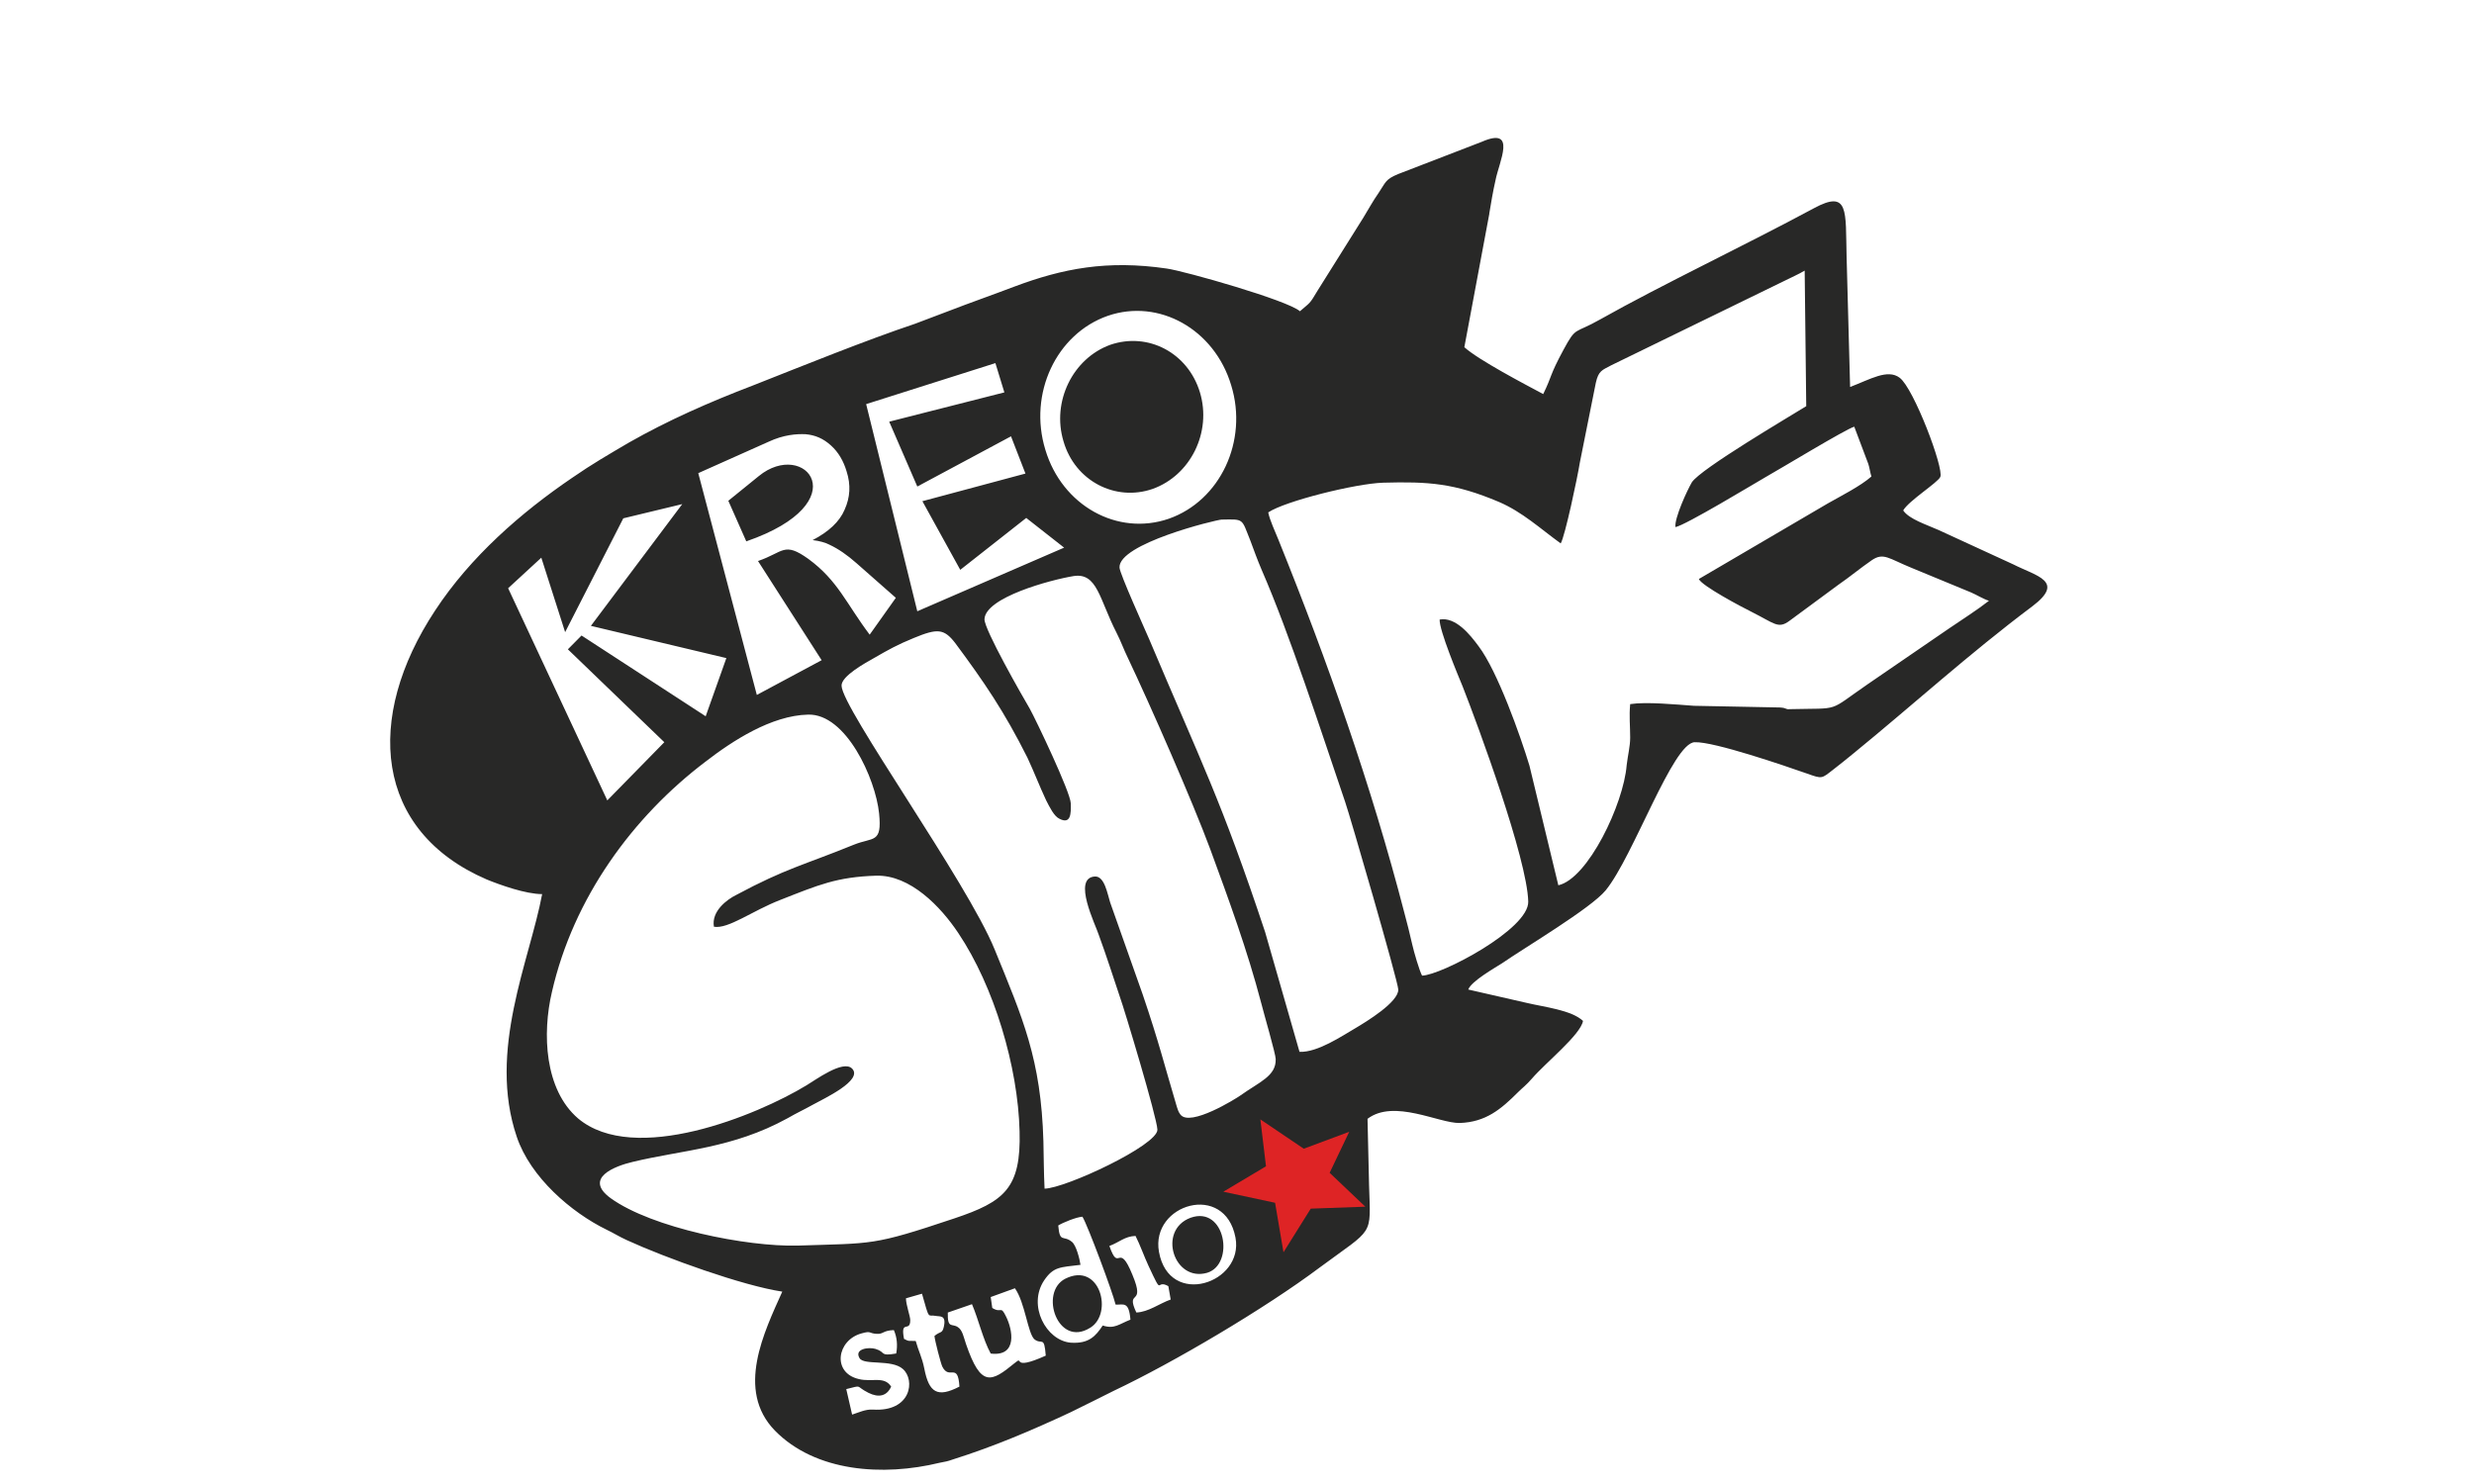 <svg width="100" height="60" xmlns="http://www.w3.org/2000/svg">
 <defs>
  <style type="text/css">
   <![CDATA[
    .fil2 {fill:none}
    .fil1 {fill:#DE2425}
    .fil0 {fill:#282827}
   ]]>
  </style>
 </defs>
 <g>
  <title>background</title>
  <rect fill="#ffffff" id="canvas_background" height="67" width="102" y="-1" x="-1"/>
 </g>
 <g>
  <title>Layer 1</title>
  <g stroke="null" id="Слой_x0020_1">
   <g stroke="null" id="_2786615956112">
    <path stroke="null" stroke-width="0" id="svg_1" d="m34.443,57.195l-0.237,-1.032c0.694,-0.169 0.331,-0.135 0.9,0.152c0.41,0.203 0.742,0.135 0.915,-0.254c-0.284,-0.44 -0.789,-0.169 -1.31,-0.305c-1.089,-0.254 -0.884,-1.573 0.11,-1.844c0.41,-0.118 0.284,0 0.615,0.017c0.284,0.017 0.237,-0.135 0.694,-0.152c0.126,0.288 0.158,0.609 0.095,0.947c-0.694,0.118 -0.395,-0.051 -0.836,-0.186c-0.284,-0.085 -0.868,0 -0.647,0.372c0.174,0.305 1.294,0.034 1.752,0.44c0.505,0.44 0.347,1.743 -1.215,1.641c-0.3,-0.017 -0.568,0.118 -0.836,0.203zm5.602,-4.754l0.978,-0.355c0.41,0.575 0.521,1.827 0.789,2.064c0.3,0.237 0.395,-0.169 0.458,0.66c-1.468,0.66 -0.836,-0.051 -1.262,0.305c-0.947,0.778 -1.357,0.981 -1.957,-0.761c-0.095,-0.271 -0.142,-0.575 -0.331,-0.694c-0.237,-0.169 -0.426,0.085 -0.41,-0.592l0.978,-0.338c0.268,0.626 0.442,1.421 0.757,1.996c1.105,0.135 0.884,-0.981 0.615,-1.506c-0.221,-0.457 -0.174,-0.102 -0.552,-0.338l-0.063,-0.44l0,0zm-3.425,0.051l0.647,-0.186c0.316,1.117 0.221,0.829 0.552,0.897c0.158,0.034 0.442,-0.051 0.331,0.44c-0.063,0.288 -0.142,0.169 -0.379,0.372c0.016,0.186 0.252,1.1 0.316,1.235c0.284,0.575 0.631,-0.203 0.694,0.812c-0.884,0.457 -1.231,0.254 -1.42,-0.727c-0.095,-0.474 -0.237,-0.711 -0.347,-1.117c-0.284,-0.017 -0.252,0.034 -0.473,-0.085c-0.158,-0.812 0.252,-0.237 0.252,-0.761c0,-0.152 -0.174,-0.626 -0.174,-0.88zm10.226,-1.878c-0.347,-1.929 2.667,-2.842 3.093,-0.575c0.347,1.844 -2.683,2.859 -3.093,0.575zm-0.947,-0.643c0.189,0.372 0.347,0.829 0.521,1.201c0.615,1.32 0.268,0.524 0.805,0.829l0.095,0.541c-0.442,0.152 -0.9,0.508 -1.389,0.524c-0.458,-0.981 0.395,-0.203 -0.158,-1.523c-0.568,-1.404 -0.537,-0.034 -0.931,-1.167c0.41,-0.152 0.615,-0.389 1.057,-0.406zm-3.125,-0.423c0.189,-0.118 0.726,-0.338 0.978,-0.355c0.205,0.321 1.231,3.079 1.341,3.553c0.316,0.017 0.537,-0.152 0.6,0.609c-0.473,0.186 -0.647,0.389 -1.12,0.237c-0.284,0.423 -0.552,0.744 -1.294,0.694c-0.994,-0.085 -1.752,-1.506 -1.073,-2.521c0.379,-0.558 0.647,-0.524 1.468,-0.626c-0.032,-0.237 -0.174,-0.795 -0.347,-0.93c-0.347,-0.288 -0.489,0.068 -0.552,-0.66l-0,0zm-13.919,-12.079c0.584,0.102 1.547,-0.643 2.683,-1.083c1.547,-0.609 2.288,-0.93 3.882,-0.981c1.373,-0.034 2.604,1.252 3.314,2.318c1.452,2.166 2.415,5.414 2.478,8.019c0.063,2.301 -0.615,2.842 -2.635,3.519c-3.33,1.117 -3.267,0.998 -6.344,1.1c-2.052,0.051 -5.871,-0.711 -7.543,-1.912c-1.12,-0.812 0.158,-1.303 0.884,-1.472c2.036,-0.491 4.024,-0.541 6.249,-1.759c0.379,-0.22 0.679,-0.355 1.042,-0.558c0.426,-0.237 2.036,-0.981 1.578,-1.455c-0.363,-0.372 -1.499,0.474 -1.846,0.677c-2.004,1.218 -6.959,3.248 -9.232,1.337c-1.357,-1.167 -1.452,-3.434 -1.057,-5.109c0.868,-3.807 3.267,-7.089 6.218,-9.322c1.073,-0.829 2.651,-1.861 4.135,-1.895c1.531,-0.051 2.73,2.588 2.872,3.993c0.126,1.235 -0.237,0.947 -1.026,1.269c-2.036,0.829 -2.73,0.947 -4.75,2.03c-0.379,0.186 -1.01,0.66 -0.9,1.286l0,0zm22.709,5.363c0.016,0.677 -0.663,0.914 -1.42,1.455c-0.189,0.135 -2.036,1.286 -2.43,0.778c-0.079,-0.102 -0.11,-0.203 -0.142,-0.305c-0.521,-1.743 -0.71,-2.572 -1.389,-4.568l-1.31,-3.705c-0.11,-0.338 -0.221,-1.066 -0.615,-1.049c-0.931,0.051 0.032,1.962 0.158,2.369c0.316,0.863 0.568,1.658 0.852,2.504c0.174,0.474 1.499,4.872 1.515,5.363c0.016,0.626 -3.709,2.369 -4.561,2.385c-0.032,-0.626 -0.032,-1.269 -0.047,-1.912c-0.095,-3.333 -0.836,-4.974 -1.973,-7.765c-1.12,-2.741 -6.17,-9.745 -6.186,-10.658c-0.016,-0.389 0.978,-0.93 1.31,-1.117c0.584,-0.338 0.947,-0.541 1.61,-0.812c0.947,-0.389 1.215,-0.389 1.673,0.203c1.168,1.573 1.988,2.775 2.92,4.636c0.284,0.609 0.473,1.117 0.757,1.726c0.142,0.271 0.316,0.643 0.537,0.744c0.458,0.237 0.473,-0.203 0.458,-0.626c-0.016,-0.457 -1.405,-3.367 -1.657,-3.823c-0.3,-0.508 -1.846,-3.214 -1.831,-3.62c0.032,-0.88 2.667,-1.59 3.598,-1.743c0.963,-0.152 1.042,0.93 1.736,2.284c0.174,0.338 0.3,0.694 0.458,1.015c0.931,1.962 2.62,5.82 3.33,7.732c0.757,2.064 1.499,4.077 2.067,6.243c0.095,0.389 0.584,2.047 0.584,2.267zm-2.178,-21.824c0.915,-0.017 0.789,-0.051 1.152,0.846c0.158,0.423 0.284,0.778 0.458,1.184c1.136,2.605 2.415,6.564 3.377,9.39c0.174,0.491 2.13,7.224 2.146,7.579c0.016,0.508 -1.294,1.303 -1.72,1.556c-0.552,0.321 -1.547,0.998 -2.272,0.964l-1.389,-4.839c-1.783,-5.363 -2.572,-6.835 -4.687,-11.843c-0.189,-0.44 -1.184,-2.639 -1.199,-2.893c-0.063,-0.964 3.866,-1.929 4.135,-1.946zm13.698,0.964c0.174,-0.288 0.679,-2.673 0.773,-3.265l0.647,-3.231c0.11,-0.491 0.252,-0.508 0.631,-0.711l6.975,-3.401c0.3,-0.152 0.584,-0.271 0.836,-0.423l0.063,5.481c-0.679,0.423 -4.277,2.538 -4.624,3.079c-0.189,0.321 -0.71,1.455 -0.663,1.81c0.395,-0.068 3.188,-1.759 3.63,-2.013c0.631,-0.355 3.251,-1.946 3.598,-2.047l0.568,1.506c0.047,0.135 0.079,0.372 0.126,0.508c-0.442,0.389 -1.215,0.778 -1.752,1.083l-5.224,3.062c0.11,0.271 1.736,1.134 2.115,1.32c0.947,0.474 1.089,0.711 1.547,0.372l1.973,-1.455c0.489,-0.338 0.868,-0.66 1.357,-0.998c0.473,-0.321 0.679,-0.068 1.594,0.305l2.415,0.998c0.237,0.102 0.505,0.271 0.726,0.338c-0.521,0.406 -1.042,0.727 -1.61,1.117l-3.282,2.25c-1.673,1.15 -1.042,0.964 -3.156,1.015c-0.205,0.017 -0.095,-0.051 -0.41,-0.068l-3.472,-0.068c-0.71,-0.051 -1.91,-0.169 -2.572,-0.068c-0.047,0.491 0,0.88 0,1.353c0,0.355 -0.095,0.711 -0.142,1.117c-0.126,1.573 -1.562,4.585 -2.762,4.855l-1.168,-4.839c-0.363,-1.201 -1.294,-3.823 -2.052,-4.822c-0.347,-0.474 -0.931,-1.201 -1.578,-1.083c-0.016,0.44 0.742,2.25 0.931,2.707c0.631,1.607 2.604,6.953 2.651,8.696c0.032,1.117 -3.519,2.978 -4.292,2.994c-0.11,-0.203 -0.331,-0.964 -0.395,-1.252c-0.11,-0.474 -0.205,-0.863 -0.316,-1.269c-1.341,-5.177 -3.109,-10.185 -5.097,-15.108c-0.126,-0.321 -0.347,-0.778 -0.41,-1.1c0.679,-0.457 3.535,-1.167 4.64,-1.201c1.831,-0.051 2.888,0.017 4.687,0.778c0.947,0.406 1.673,1.083 2.493,1.675zm-2.888,-13.331c0.063,-0.389 0.158,-0.947 0.253,-1.353c0.142,-0.744 0.884,-2.182 -0.552,-1.556l-3.377,1.303c-0.537,0.22 -0.505,0.338 -0.805,0.778c-0.237,0.338 -0.395,0.643 -0.615,0.998l-1.846,2.944c-0.331,0.558 -0.284,0.457 -0.71,0.829c-0.489,-0.44 -4.655,-1.624 -5.381,-1.726c-2.415,-0.355 -4.214,0 -6.155,0.727c-0.931,0.355 -1.767,0.643 -2.683,0.998c-0.442,0.169 -0.836,0.321 -1.341,0.508c-1.973,0.66 -4.561,1.709 -6.533,2.487c-1.815,0.694 -3.456,1.421 -5.034,2.318c-0.805,0.474 -1.483,0.863 -2.288,1.421c-2.067,1.404 -4.119,3.198 -5.539,5.363c-2.872,4.348 -2.462,8.916 2.083,10.878c0.537,0.22 1.578,0.592 2.241,0.592c-0.505,2.69 -2.209,6.327 -1.026,9.812c0.552,1.641 2.209,3.062 3.63,3.756c0.284,0.135 0.521,0.288 0.821,0.423c1.547,0.711 4.687,1.844 6.281,2.081c-0.726,1.624 -1.894,3.976 -0.3,5.617c1.641,1.675 4.371,1.861 6.66,1.303c0.252,-0.051 0.3,-0.051 0.537,-0.135c1.657,-0.524 3.172,-1.167 4.766,-1.912c0.631,-0.305 1.152,-0.575 1.736,-0.863c2.399,-1.134 6.123,-3.333 8.332,-4.991c2.194,-1.624 2.052,-1.218 1.988,-3.299c-0.016,-0.897 -0.047,-1.81 -0.063,-2.707c1.073,-0.812 2.888,0.186 3.724,0.169c1.057,-0.034 1.673,-0.558 2.367,-1.252c0.189,-0.186 0.316,-0.271 0.552,-0.541c0.552,-0.643 1.973,-1.776 2.067,-2.335c-0.473,-0.44 -1.562,-0.558 -2.272,-0.727l-2.367,-0.541c0.126,-0.338 1.057,-0.863 1.373,-1.066c0.931,-0.643 3.582,-2.216 4.182,-2.944c1.12,-1.37 2.714,-5.972 3.598,-5.989c0.773,-0.034 3.677,0.964 4.545,1.269c0.615,0.22 0.584,0.203 1.042,-0.152c0.284,-0.22 0.537,-0.423 0.805,-0.643c2.446,-1.996 4.687,-4.043 7.259,-5.972c1.341,-1.015 0.158,-1.218 -0.773,-1.692l-3.014,-1.387c-0.489,-0.22 -1.199,-0.44 -1.436,-0.795c0.221,-0.389 1.389,-1.117 1.499,-1.353c0.158,-0.338 -1.073,-3.587 -1.641,-4.01c-0.489,-0.372 -1.199,0.068 -2.004,0.372l-0.142,-5.278c-0.047,-1.827 0.11,-2.724 -1.326,-1.946c-2.762,1.489 -6.155,3.096 -8.648,4.5c-1.042,0.592 -0.947,0.254 -1.468,1.218c-0.584,1.083 -0.442,1.015 -0.821,1.793c-0.757,-0.406 -2.604,-1.37 -3.188,-1.895l1.01,-5.397zm-15.26,40.113c-0.679,0.237 -0.331,1.235 0.316,1.049c0.568,-0.169 0.379,-1.303 -0.316,-1.049zm-0.158,-35.985c2.067,-0.711 4.308,0.541 4.987,2.808c0.694,2.25 -0.442,4.669 -2.525,5.397c-2.067,0.711 -4.308,-0.524 -4.987,-2.791c-0.694,-2.267 0.442,-4.686 2.525,-5.414zm-20.231,19.591l-4.008,-8.577l1.341,-1.235l0.963,3.011l2.351,-4.602l2.383,-0.575l-3.693,4.923l5.476,1.303l-0.836,2.352l-5.018,-3.265l-0.552,0.558l3.898,3.756l-2.304,2.352l0,0zm6.044,-4.263l-2.367,-8.967l2.841,-1.269c0.615,-0.288 1.136,-0.321 1.499,-0.305c0.379,0.034 0.71,0.169 1.026,0.457c0.3,0.271 0.505,0.626 0.631,1.049c0.174,0.541 0.142,1.049 -0.079,1.54c-0.205,0.491 -0.647,0.897 -1.294,1.235c0.284,0.034 0.521,0.102 0.679,0.186c0.363,0.169 0.726,0.423 1.089,0.744l1.594,1.404l-1.057,1.489c-0.947,-1.252 -1.278,-2.182 -2.478,-3.062c-0.994,-0.711 -0.994,-0.271 -2.036,0.085l2.572,4.01l-2.62,1.404zm-0.426,-6.209c4.545,-1.573 2.367,-4.162 0.505,-2.639l-1.231,0.998l0.726,1.641zm6.912,2.825l-2.067,-8.374l5.224,-1.658l0.363,1.184l-4.655,1.184l1.136,2.622l3.787,-2.03l0.584,1.506l-4.166,1.117l1.531,2.775l2.667,-2.098l1.531,1.201l-5.934,2.572z" class="fil0"/>
    <path stroke="null" stroke-width="0" id="svg_2" d="m43.058,51.701c-1.066,0.547 -0.302,2.804 1.006,1.983c0.945,-0.57 0.402,-2.69 -1.006,-1.983z" class="fil0"/>
    <polygon stroke="null" stroke-width="0" id="svg_3" points="53.745,47.418 54.537,45.759 52.699,46.444 50.945,45.259 51.172,47.155 49.447,48.182 51.539,48.63 51.879,50.631 52.981,48.867 55.187,48.788 " class="fil1"/>
    <path stroke="null" stroke-width="0" id="svg_4" d="m48.122,49.236c-1.348,0.504 -0.674,2.614 0.674,2.224c1.124,-0.344 0.736,-2.728 -0.674,-2.224z" class="fil0"/>
    <line stroke="null" stroke-width="0" id="svg_5" y2="6.172" x2="107" y1="6.172" x1="107" class="fil2"/>
    <path stroke="null" stroke-width="0" id="svg_6" d="m44.874,13.942c1.531,-0.527 3.146,0.321 3.629,1.926c0.482,1.605 -0.378,3.348 -1.909,3.898c-1.51,0.527 -3.146,-0.321 -3.608,-1.926c-0.482,-1.605 0.378,-3.348 1.888,-3.898z" class="fil0"/>
   </g>
  </g>
 </g>
</svg>